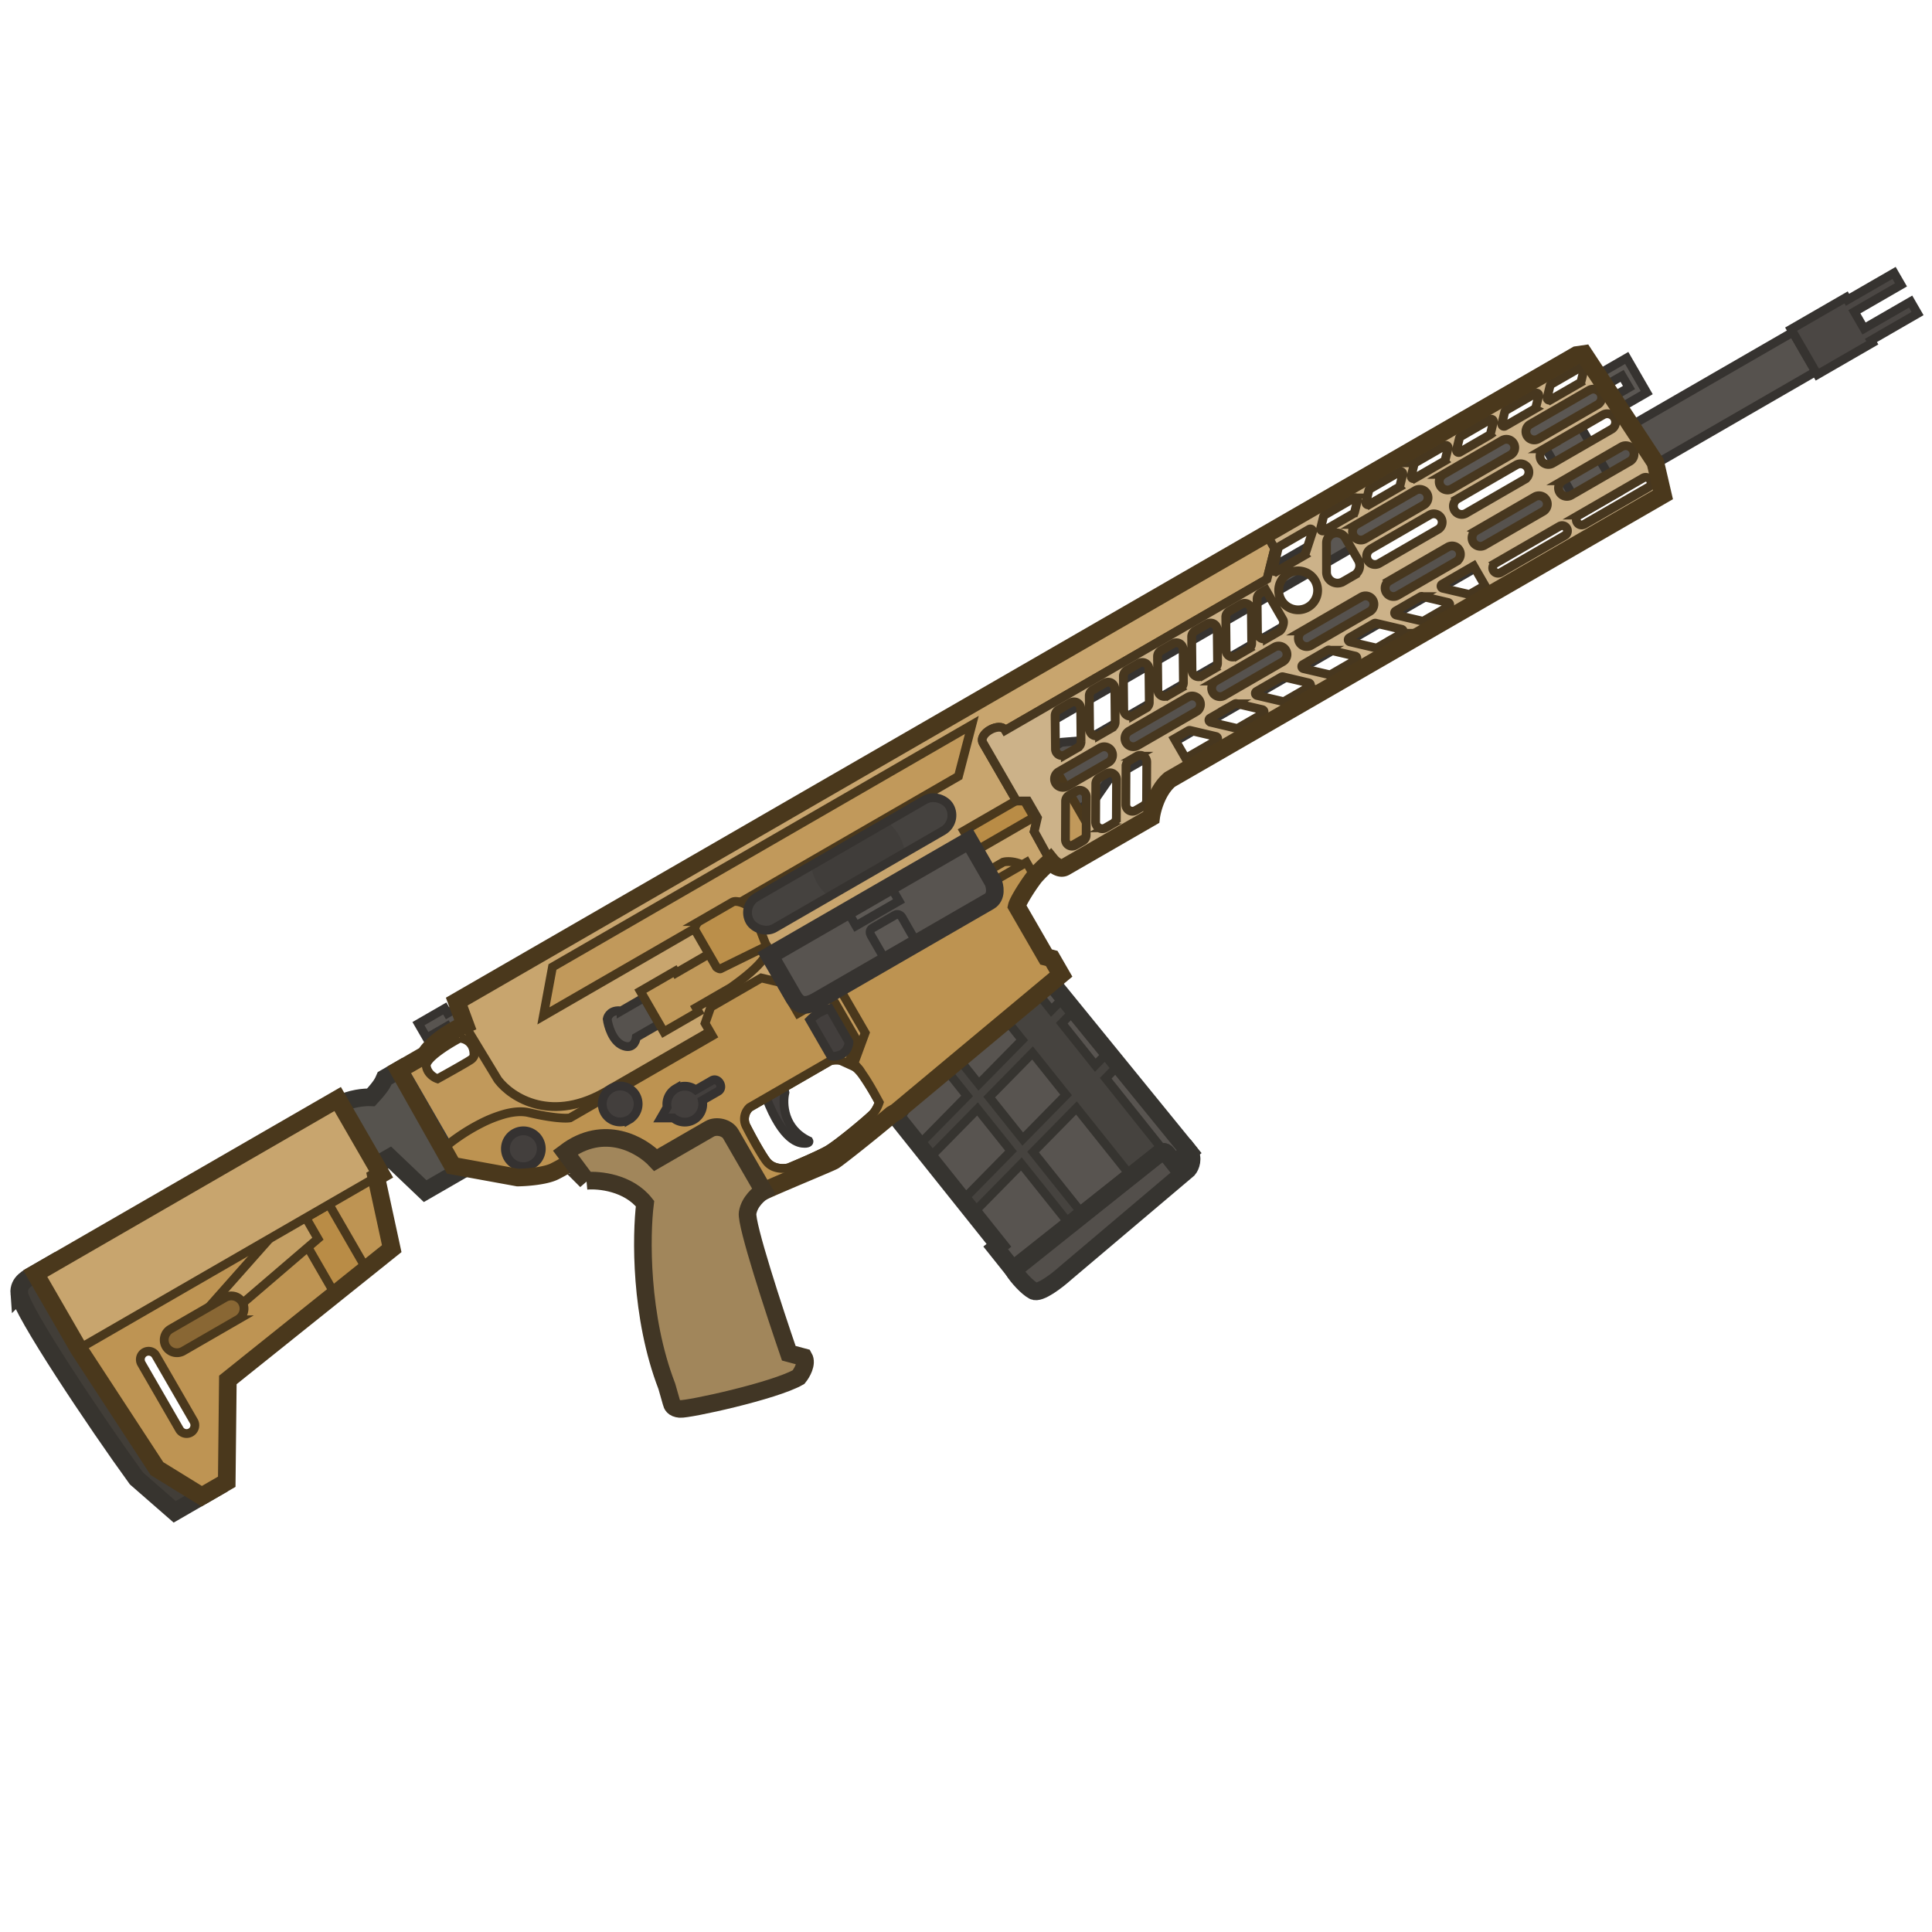 <svg xmlns="http://www.w3.org/2000/svg" width="110" height="110" fill="none" viewBox="0 0 110 110"><g clip-path="url(#a)"><path fill="#585450" stroke="#363330" stroke-miterlimit="3.994" stroke-width="0.501" d="m23.826 58.283 1.497-.864.157.272 1.157-.668.472.817-1.497.864-.157-.272-1.157.668z"/><path fill="#56524E" stroke="#363330" stroke-miterlimit="3.994" stroke-width="0.501" d="m57.82 43.777 2.625-1.515 1.383-.112 40.248-23.238 1.297 2.246-40.249 23.238-.788 1.14-2.625 1.516z"/><path fill="#5B5753" fill-rule="evenodd" stroke="#363330" stroke-width="0.501" d="m92.618 20.38-2 1.155.11.193-31.603 18.246.666 1.153L87.706 25.01l2.415 4.183 2.028-1.17-2.415-4.184 1.66-.958.362.627 2.001-1.155zm-.262 1.022-.886.51.386.668.892-.515z" clip-rule="evenodd"/><path fill="#C1995B" fill-rule="evenodd" d="m26.45 58.351 1.897 3.13c.765 1.01 3.099 2.538 6.318.57l5.75-3.32.138.239-8.098 4.675c-.193.04-.927.037-2.344-.297-.409-.096-.872-.05-1.335.068a7.2 7.2 0 0 0-1.403.55c-.872.443-1.674 1.015-2.108 1.414l-2.562-4.452 1.51-.872c.504-.788 1.679-1.454 2.238-1.705m-.287.76c.294.013.87.234.819 1.025a.5.5 0 0 1-.131.167c-.093.09-1.332.784-1.94 1.12-.185-.06-.573-.287-.641-.719s1.234-1.242 1.893-1.592" clip-rule="evenodd"/><path fill="#C1995B" d="m58.444 40.928-1.633.943 2.801 5.323.402 1.538 2.202-1.271zm-.244 8.307c-.401-.188-.84-.215-1.079-.148l-12.487 7.209.806 1.395 1.338-.773a.8.8 0 0 1 .354-.066.51.51 0 0 1 .42.254l1.278 2.214-.464 1.048.275.117.618-1.679-1.91-3.307z"/><path fill="#C8A56E" stroke="#4A381C" stroke-miterlimit="3.994" stroke-width="0.501" d="m28.348 61.48-1.895-3.125-.45-1.328 46.103-26.618.472.816-.441 1.752-14.903 8.604c-.29-.504-1.57.187-1.259.726l1.906 3.3.633-.002.55.953-.181.785.909 1.653-.898.882c-.397-.751-1.368-.904-1.772-.792L34.666 62.051c-3.219 1.968-5.553.44-6.318-.571Z"/><path stroke="#4A381C" stroke-miterlimit="3.994" stroke-width="0.501" d="m58.444 40.928-1.633.943 2.802 5.323.4 1.538 2.203-1.272z"/><path fill="#423E38" stroke="#37342F" stroke-miterlimit="3.994" stroke-width="1.003" d="M1.096 73.64c-.05-.65.498-.888.993-1.174l.88-.508 9.28 12.789-2.302 1.33-2.18-1.902c-2.271-3.124-6.599-9.601-6.67-10.536Z"/><path fill="#BE9453" fill-rule="evenodd" d="m22.304 71.093-9.33 7.474-.064 5.798-1.425.823-2.546-1.57L4.484 76.8l16.938-9.78zM8.227 76.998a.47.47 0 0 1 .644.172l2.161 3.743a.471.471 0 1 1-.817.471l-2.16-3.742a.47.47 0 0 1 .172-.644" clip-rule="evenodd"/><path fill="#4B4744" stroke="#363330" stroke-miterlimit="3.994" stroke-width="0.501" d="m105.109 16.934-3.13 1.807 1.492 2.586 3.131-1.807-.079-.136 2.654-1.532-.393-.681-2.654 1.532-.55-.952 2.654-1.533-.393-.68-2.654 1.532z"/><path fill="#585450" d="m56.875 70.904-5.565-6.969-.294-.368 3.81-5.807 3.635-3.003 1.159.884 8.084 9.935-.83.662-.44-.553c-.118-.147-.287-.106-.356-.067l-8.382 6.692-1.005-1.259z"/><path fill="#46433F" fill-rule="evenodd" stroke="#363430" stroke-miterlimit="3.994" stroke-width="0.501" d="m58.197 59.21-1.579-1.978 1.843-1.47 1.4 1.754.67-.681.698.634-.775.789 1.908 2.39.67-.682.698.634-.776.79 3.204 4.012-1.842 1.47-3.026-3.79-2.469 2.512 2.763 3.46-.737.589-2.692-3.371-2.692 2.739-.698-.634 2.798-2.847-1.908-2.39-2.692 2.74-.698-.635 2.798-2.846-1.914-2.397.737-.588 1.842 2.307zm.592.741-2.468 2.512 1.908 2.39 2.469-2.512z" clip-rule="evenodd"/><path fill="#534F4B" stroke="#363430" stroke-miterlimit="3.994" stroke-width="1.003" d="M57.672 72.278c.286.463.831 1.042 1.177 1.222.345.181 1.327-.576 1.844-1.041l6.955-5.884c.148-.17.33-.656.056-1l-.83.662-.44-.553c-.118-.147-.287-.106-.356-.067z"/><path stroke="#363430" stroke-miterlimit="3.994" stroke-width="1.003" d="m56.875 70.904-5.565-6.969-.294-.368 3.81-5.807 3.635-3.003 1.159.884 8.084 9.935-.83.662-.44-.553c-.118-.147-.287-.106-.356-.067l-8.382 6.692-1.005-1.259z"/><path fill="#56534E" stroke="#363430" stroke-miterlimit="3.994" stroke-width="1.003" d="m22.19 65.898-.885.51-2.024-3.504c.654-.377 1.5-.442 1.84-.427.59-.637.679-.849.78-1.085l.817-.472 3.359 5.818-1.872 1.08z"/><path stroke="#4A381C" stroke-miterlimit="3.994" stroke-width="0.501" d="M8.87 77.17a.471.471 0 1 0-.816.472l2.16 3.742a.471.471 0 1 0 .817-.471z" clip-rule="evenodd"/><path fill="#B98C46" stroke="#4A381C" stroke-miterlimit="3.994" stroke-width="0.501" d="m18.734 68.573-1.96 1.132 2.296 3.979 1.788-1.432z"/><path fill="#433F3D" stroke="#363330" stroke-miterlimit="3.994" stroke-width="0.501" d="m44.69 62.207-.1-.487c-.645-.595-1.745-1.279-.976.745.962 2.53 1.883 2.633 2.2 2.632.253-.002.264-.093.238-.138-1.45-.687-1.512-2.121-1.362-2.752Z"/><path fill="#C1995B" stroke="#4A381C" stroke-miterlimit="3.994" stroke-width="0.501" d="m55.332 41.273-.761 2.924L30.94 57.84l.515-2.782z"/><path fill="#56524E" stroke="#363330" stroke-miterlimit="3.994" stroke-width="0.501" d="m35.364 57.56 1.307-.756.865 1.5-1.307.754c-.027.258-.224.71-.792.458-.569-.253-.814-1.105-.866-1.5.034-.185.24-.537.793-.457Z"/><path fill="#B98C46" stroke="#4A381C" stroke-miterlimit="3.994" stroke-width="0.501" d="m54.871 47.31 3.334-1.925.661 1.144-3.334 1.925z"/><path fill="#C49F64" stroke="#4A381C" stroke-miterlimit="3.994" stroke-width="0.501" d="m15.585 70.255 1.77-1.022.746 1.293-4.704 4.032-3.335 1.925z"/><path fill="#896734" stroke="#4A381C" stroke-linecap="round" stroke-miterlimit="3.994" stroke-width="0.501" d="M9.723 75.663a.723.723 0 1 0 .723 1.252l3.066-1.77a.723.723 0 1 0-.722-1.252z"/><path fill="#C8A56E" stroke="#4A381C" stroke-miterlimit="3.994" stroke-width="0.501" d="m19.224 62.573-17.216 9.94L4.483 76.8l17.216-9.94z"/><path stroke="#4A381C" stroke-miterlimit="3.994" stroke-width="0.501" d="M49.122 61.236c.36.52.687 1.072.938 1.53a1.9 1.9 0 0 1-.334.617c-.247.279-2.024 1.758-2.603 2.092-.462.267-1.677.787-2.227 1.014-.278.07-.92.087-1.274-.399-.353-.486-.893-1.495-1.12-1.94a.9.9 0 0 1 .176-1.098l4.598-2.655c.346-.109 1.198-.093 1.846.84Zm-22.957-2.124c.294.011.87.233.818 1.024a.5.5 0 0 1-.13.166c-.094.09-1.332.785-1.94 1.12-.185-.06-.573-.286-.641-.718-.069-.433 1.234-1.242 1.893-1.592Z"/><path fill="#C09859" stroke="#4A381C" stroke-miterlimit="3.994" stroke-width="0.501" d="m39.768 57.609-1.973 1.14-1.336-2.314 1.973-1.14.06.102 1.973-1.14c3.778-1.398 4.404-.313 1.139 1.974l-1.974 1.14z"/><path fill="#BB8F4A" stroke="#4A381C" stroke-miterlimit="3.994" stroke-width="0.501" d="m39.792 52.468 1.906-1.1c.272-.158.842.148 1.093.321l.852 2.184a445 445 0 0 0-2.616 1.284c-.054.031-.179-.048-.234-.092l-1.179-2.041c-.125-.218.067-.462.178-.556Z"/><rect width="13.122" height="2.041" x="42.188" y="51.586" fill="#45423F" rx="1.02" transform="rotate(-30 42.188 51.586)"/><path fill="#403D3A" d="M51.525 48.552a2.7 2.7 0 0 0-.337-.984 2.7 2.7 0 0 0-.683-.784l-4.324 2.497a2.7 2.7 0 0 0 1.02 1.767z"/><rect width="13.122" height="2.041" x="42.188" y="51.586" stroke="#363330" stroke-miterlimit="3.994" stroke-width="0.501" rx="1.02" transform="rotate(-30 42.188 51.586)"/><path stroke="#4A381C" stroke-miterlimit="3.994" stroke-width="1.003" d="m19.224 62.573-17.216 9.94L4.483 76.8l4.455 6.818 2.547 1.57 1.425-.823.063-5.798 9.33-7.474-.882-4.072.278-.161z"/><path fill="#BD9351" fill-rule="evenodd" d="m25.772 66.37-.388-.757-.174-.181c.42-.4 1.253-1.003 2.163-1.465a7.2 7.2 0 0 1 1.403-.55c.463-.119.926-.164 1.335-.068 1.417.334 2.15.337 2.344.297l8.098-4.675-.408-.706.32-.922 2.878-1.662 1.083.255 1.014 1.756 1.338-.773a.8.8 0 0 1 .353-.066.51.51 0 0 1 .42.254l1.279 2.213-.464 1.049.275.117.618-1.68-1.91-3.306 11.093-6.404.453.786c-.465.603-.957 1.477-1.008 1.712l1.67 2.892.322.086.53.919-9.37 7.814-.264.153c-1.172.99-3.084 2.506-3.3 2.63-.112.066-.774.345-1.569.681-.85.36-1.853.784-2.497 1.078l-2.267-2.956-1.077.621-.412-.714-2.28 1.316-4.839.027c-.095.07-.42.278-.952.55-.533.271-1.628.35-2.109.355zm23.125-5.518-1.063-.483a1.3 1.3 0 0 0-.56.029l-4.598 2.655a.9.9 0 0 0-.175 1.099c.226.444.766 1.454 1.12 1.94.352.485.995.468 1.273.398.55-.227 1.765-.747 2.227-1.014.579-.334 2.356-1.813 2.603-2.092.163-.184.277-.449.334-.616-.252-.459-.573-1.065-.933-1.584-.059-.084-.166-.262-.228-.332" clip-rule="evenodd"/><path stroke="#4A381C" stroke-miterlimit="3.994" stroke-width="0.501" d="m25.772 66.37-.388-.757-.174-.181c.42-.4 1.253-1.003 2.163-1.465a7.2 7.2 0 0 1 1.403-.55c.463-.119.926-.164 1.335-.068 1.417.334 2.15.337 2.344.297l8.098-4.675-.408-.706.32-.922 2.878-1.662 1.083.255 1.014 1.756 1.338-.773a.8.8 0 0 1 .353-.066.51.51 0 0 1 .42.254l1.279 2.213-.464 1.049.275.117.618-1.68-1.91-3.306 11.093-6.404.453.786c-.465.603-.957 1.477-1.008 1.712l1.67 2.892.322.086.53.919-9.37 7.814-.264.153c-1.172.99-3.084 2.506-3.3 2.63-.112.066-.774.345-1.569.681-.85.36-1.853.784-2.497 1.078l-2.267-2.956-1.077.621-.412-.714-2.28 1.316-4.839.027c-.095.07-.42.278-.952.55-.533.271-1.628.35-2.109.355zm23.125-5.518-1.063-.483a1.3 1.3 0 0 0-.56.029l-4.598 2.655a.9.9 0 0 0-.175 1.099c.226.444.766 1.454 1.12 1.94.352.485.995.468 1.273.398.55-.227 1.765-.747 2.227-1.014.579-.334 2.356-1.813 2.603-2.092.163-.184.277-.449.334-.616-.252-.459-.573-1.065-.933-1.584-.059-.084-.166-.262-.228-.332Z" clip-rule="evenodd"/><path fill="#433F3D" stroke="#363330" stroke-miterlimit="3.994" stroke-width="0.501" d="M47.237 57.424a2.47 2.47 0 0 0-1.123.648l1.178 2.042c.096.035.363.062.663-.11.299-.173.379-.522.382-.675z"/><path fill="#433F3D" stroke="#353231" stroke-miterlimit="3.994" stroke-width="0.501" d="M30.309 66.29a1.021 1.021 0 1 0-1.022-1.768 1.021 1.021 0 0 0 1.021 1.769Zm5.513-2.548a1.021 1.021 0 1 0-1.021-1.77 1.021 1.021 0 0 0 1.021 1.77Zm2.658-1.761c-.381.22-.567.648-.497 1.058l-.354.613h.708a1.022 1.022 0 0 0 1.652-1l.899-.518c.36-.209.007-.821-.354-.613l-.923.533a1.02 1.02 0 0 0-1.131-.073Z"/><path fill="#585450" d="m55.182 47.849-11.364 6.56 1.355 2.348c.271.47.653.622 1.318.237l9.832-5.676c.446-.257.33-.87.214-1.122z"/><path fill="#5D5955" stroke="#353331" stroke-miterlimit="3.994" stroke-width="0.501" d="m49.591 53.254.825 1.429 1.77-1.022c-.254-.413-.744-1.287-.826-1.429s-.258-.214-.395-.135l-1.293.747c-.19.11-.133.319-.081.41Zm-.857-.544-.492-.853 2.45-1.414.492.853z"/><path stroke="#363330" stroke-miterlimit="3.994" stroke-width="1.003" d="m55.182 47.849-11.364 6.56 1.355 2.348c.271.47.653.622 1.318.237l9.832-5.676c.446-.257.33-.87.214-1.122z"/><path fill="#CCB289" fill-rule="evenodd" stroke="#47371F" stroke-miterlimit="3.994" stroke-width="0.501" d="M60.641 49.368c-.299.172-.69-.176-.85-.372l-.908-1.653.182-.785-.55-.953-.634.003-1.905-3.3c-.312-.54.968-1.23 1.258-.727l14.903-8.604.44-1.751-.47-.816 17.998-10.392 4.146 6.316.427 1.84-28.07 16.206c-.71.592-1.008 1.686-1.067 2.159zM77.064 29.24l-1.686.973a.125.125 0 0 1-.185-.138l.164-.67a.14.14 0 0 1 .06-.08l1.685-.973a.125.125 0 0 1 .184.139l-.163.67-.014.034a.1.1 0 0 1-.022.027zm.18.619a.476.476 0 0 0 .476.825l3.348-1.934a.476.476 0 0 0-.476-.825zm.805 1.394a.476.476 0 1 0 .476.825l3.349-1.933a.476.476 0 0 0-.477-.825zM60.105 44.59a.476.476 0 0 1 .174-.65l2.352-1.358a.476.476 0 1 1 .476.825l-2.352 1.358a.476.476 0 0 1-.65-.175Zm4.183-2.965a.476.476 0 1 0 .476.825l3.349-1.933a.476.476 0 1 0-.477-.825zm4.937-2.85a.476.476 0 0 0 .477.825l3.348-1.934a.476.476 0 0 0-.476-.824zm4.937-2.85a.476.476 0 1 0 .477.824l3.348-1.933a.476.476 0 0 0-.476-.825zm4.938-2.851a.476.476 0 0 0 .476.825l3.348-1.934a.476.476 0 0 0-.476-.824zm4.937-2.85a.476.476 0 0 0 .476.824l3.348-1.933a.476.476 0 0 0-.476-.825zm-1.05-1.82a.476.476 0 0 0 .475.825l3.349-1.934a.476.476 0 0 0-.477-.824zm-.806-1.395a.476.476 0 1 0 .476.825l3.349-1.933a.476.476 0 0 0-.477-.825zm2.96 5.064a.302.302 0 1 0 .303.524l3.65-2.108a.302.302 0 0 0-.303-.523zm3.833-4.7a.476.476 0 0 0 .476.825l3.349-1.933a.476.476 0 0 0-.477-.825zm-1.05-1.82a.476.476 0 1 0 .475.825l3.349-1.933a.476.476 0 1 0-.476-.825zm-.806-1.394a.476.476 0 0 0 .476.825l3.349-1.934a.476.476 0 1 0-.476-.824zm2.782 5.167a.302.302 0 1 0 .303.523l3.65-2.107a.302.302 0 1 0-.303-.524zM60.67 45.615a.38.38 0 0 1 .188-.324l.43-.248a.376.376 0 0 1 .563.327l-.01 2.184a.38.38 0 0 1-.187.324l-.43.248a.376.376 0 0 1-.563-.328zm1.72-.993a.38.38 0 0 1 .188-.324l.429-.248a.376.376 0 0 1 .564.327l-.01 2.184a.38.38 0 0 1-.187.324l-.43.248a.376.376 0 0 1-.564-.328zm1.72-.993a.38.38 0 0 1 .187-.324l.43-.248a.376.376 0 0 1 .564.327l-.01 2.184a.38.38 0 0 1-.188.324l-.429.248a.376.376 0 0 1-.564-.327zm-2.748-1.066-.704.406a.376.376 0 0 1-.564-.322l-.02-1.9a.38.38 0 0 1 .188-.329l.703-.406a.376.376 0 0 1 .564.322l.02 1.9a.38.38 0 0 1-.187.329Zm1.943-1.122-.703.406a.376.376 0 0 1-.564-.322l-.02-1.9a.38.38 0 0 1 .187-.329l.703-.406a.377.377 0 0 1 .565.322l.02 1.9a.38.38 0 0 1-.188.329Zm1.943-1.122-.703.406a.376.376 0 0 1-.564-.322l-.02-1.9a.38.38 0 0 1 .188-.329l.703-.406a.376.376 0 0 1 .564.322l.02 1.9a.38.38 0 0 1-.188.329Zm1.944-1.122-.704.406a.376.376 0 0 1-.564-.322l-.02-1.9a.38.38 0 0 1 .188-.329l.703-.406a.376.376 0 0 1 .564.322l.02 1.9a.38.38 0 0 1-.187.329Zm1.943-1.122-.704.406a.376.376 0 0 1-.563-.322l-.02-1.9a.38.38 0 0 1 .187-.329l.704-.406a.376.376 0 0 1 .564.322l.02 1.9a.38.38 0 0 1-.188.329Zm1.943-1.122-.703.406a.376.376 0 0 1-.564-.322l-.02-1.9a.38.38 0 0 1 .188-.329l.703-.406c.25-.144.56.034.564.322l.02 1.9a.38.38 0 0 1-.188.329Zm.685-3.175.312-.18.972 1.684c.103.177-.067.573-.184.64l-.704.407a.376.376 0 0 1-.564-.322l-.02-1.9a.38.38 0 0 1 .188-.33Zm2.69.803a1.109 1.109 0 1 0-1.11-1.92 1.109 1.109 0 0 0 1.11 1.92Zm3.504-5.856 1.686-.974a.12.12 0 0 0 .06-.078l.163-.67a.125.125 0 0 0-.184-.139l-1.686.973a.13.13 0 0 0-.06.08l-.163.67a.125.125 0 0 0 .184.138Zm2.58-1.49 1.686-.973a.13.13 0 0 0 .059-.079l.164-.67a.125.125 0 0 0-.185-.138l-1.685.973a.13.13 0 0 0-.06.079l-.163.67a.125.125 0 0 0 .184.138Zm2.58-1.489 1.685-.973.016-.011a.12.12 0 0 0 .04-.054l.004-.014.163-.67a.125.125 0 0 0-.184-.139l-1.686.974a.13.13 0 0 0-.059.078l-.164.67a.125.125 0 0 0 .185.14Zm2.58-1.49 1.685-.973a.13.13 0 0 0 .06-.078l.163-.67a.125.125 0 0 0-.184-.139l-1.686.973a.13.13 0 0 0-.06.08l-.163.67a.125.125 0 0 0 .184.138Zm2.579-1.489 1.686-.973a.13.13 0 0 0 .059-.079l.163-.67a.125.125 0 0 0-.184-.138l-1.686.973a.13.13 0 0 0-.059.079l-.164.67a.125.125 0 0 0 .185.138ZM82.48 34.533l-1.416.817a.13.13 0 0 1-.09.013l-1.474-.345a.125.125 0 0 1-.034-.23l1.416-.818a.13.13 0 0 1 .091-.013l1.473.345a.125.125 0 0 1 .034.23Zm-2.643 1.525-1.416.818a.13.13 0 0 1-.09.013l-1.473-.345a.125.125 0 0 1-.034-.23l1.415-.818a.13.13 0 0 1 .091-.013l1.473.345c.11.026.132.174.034.23Zm-2.643 1.526-1.415.817a.13.13 0 0 1-.091.014l-1.473-.345a.125.125 0 0 1-.034-.23l1.415-.818a.13.13 0 0 1 .091-.013l1.473.345c.11.026.133.173.034.23Zm-2.643 1.526-1.415.817-.026.012h-.004l-.009.003a.1.1 0 0 1-.052-.001l-1.473-.345a.125.125 0 0 1-.034-.23l1.415-.818a.13.13 0 0 1 .092-.014l1.472.346c.11.025.133.173.034.23Zm-2.642 1.526-1.416.817a.13.13 0 0 1-.091.014l-1.473-.346a.125.125 0 0 1-.034-.23l1.416-.817a.13.13 0 0 1 .09-.014l1.474.345c.11.026.132.174.034.23Zm-4.402 2.54 1.759-1.014a.125.125 0 0 0-.034-.23l-1.473-.346a.13.13 0 0 0-.091.014l-.803.463zm17.04-9.837-.643-1.114-1.795 1.037a.125.125 0 0 0 .034.23l1.473.345a.12.12 0 0 0 .091-.014zm-8.08-.222.636-.367a.627.627 0 0 0 .23-.857l-.73-1.263a.578.578 0 0 0-1.078.29l.001 1.655c0 .482.523.783.94.542Zm-3.786-.584 1.57-.907a.13.13 0 0 0 .057-.07l.418-1.276a.125.125 0 0 0-.182-.147l-1.705.984a.13.13 0 0 0-.06.08l-.282 1.198a.125.125 0 0 0 .184.138Z" clip-rule="evenodd"/><path stroke="#4A381C" stroke-miterlimit="3.994" stroke-width="1.003" d="m90.184 20.154 4.067 6.18.427 1.84-28.07 16.207c-.71.592-1.007 1.686-1.067 2.159l-4.9 2.828c-.298.173-.67-.141-.829-.337a9 9 0 0 0-.9.877c-.465.604-.972 1.45-1.023 1.685l1.67 2.892.322.086.53.919-9.37 7.814-.265.153c-1.171.99-3.083 2.506-3.3 2.631-.112.065-.774.345-1.568.68-.851.36-1.854.784-2.498 1.078l-2.267-2.956-1.076.622-.413-.715-2.28 1.317-4.838.026c-.096.07-.42.279-.953.55s-1.628.35-2.108.355l-3.702-.675-3.068-5.442 1.51-.872c.515-.805 1.73-1.482 2.273-1.72l-.484-1.309 63.761-36.812zm0 0 .014.021"/><path fill="#A1865B" stroke="#413625" stroke-linecap="round" stroke-miterlimit="3.994" stroke-width="1.003" d="m33.391 67.232-1.206-1.617c2.223-1.683 4.358-.414 5.148.43l3.062-1.768c.39-.225.994-.085 1.215.297l1.866 3.232c-.26.15-.808.612-.91 1.252-.103.64 1.52 5.593 2.345 7.99l.859.23c.204.355-.117.9-.302 1.128-1.361.786-6.278 1.855-6.756 1.813-.382-.033-.451-.236-.48-.358l-.267-.934c-1.534-3.978-1.466-8.59-1.24-10.399-.945-1.197-2.616-1.363-3.334-1.296Z"/></g><defs><clipPath id="a"><path fill="#fff" d="M0 0h110v110H0z"/></clipPath></defs></svg>